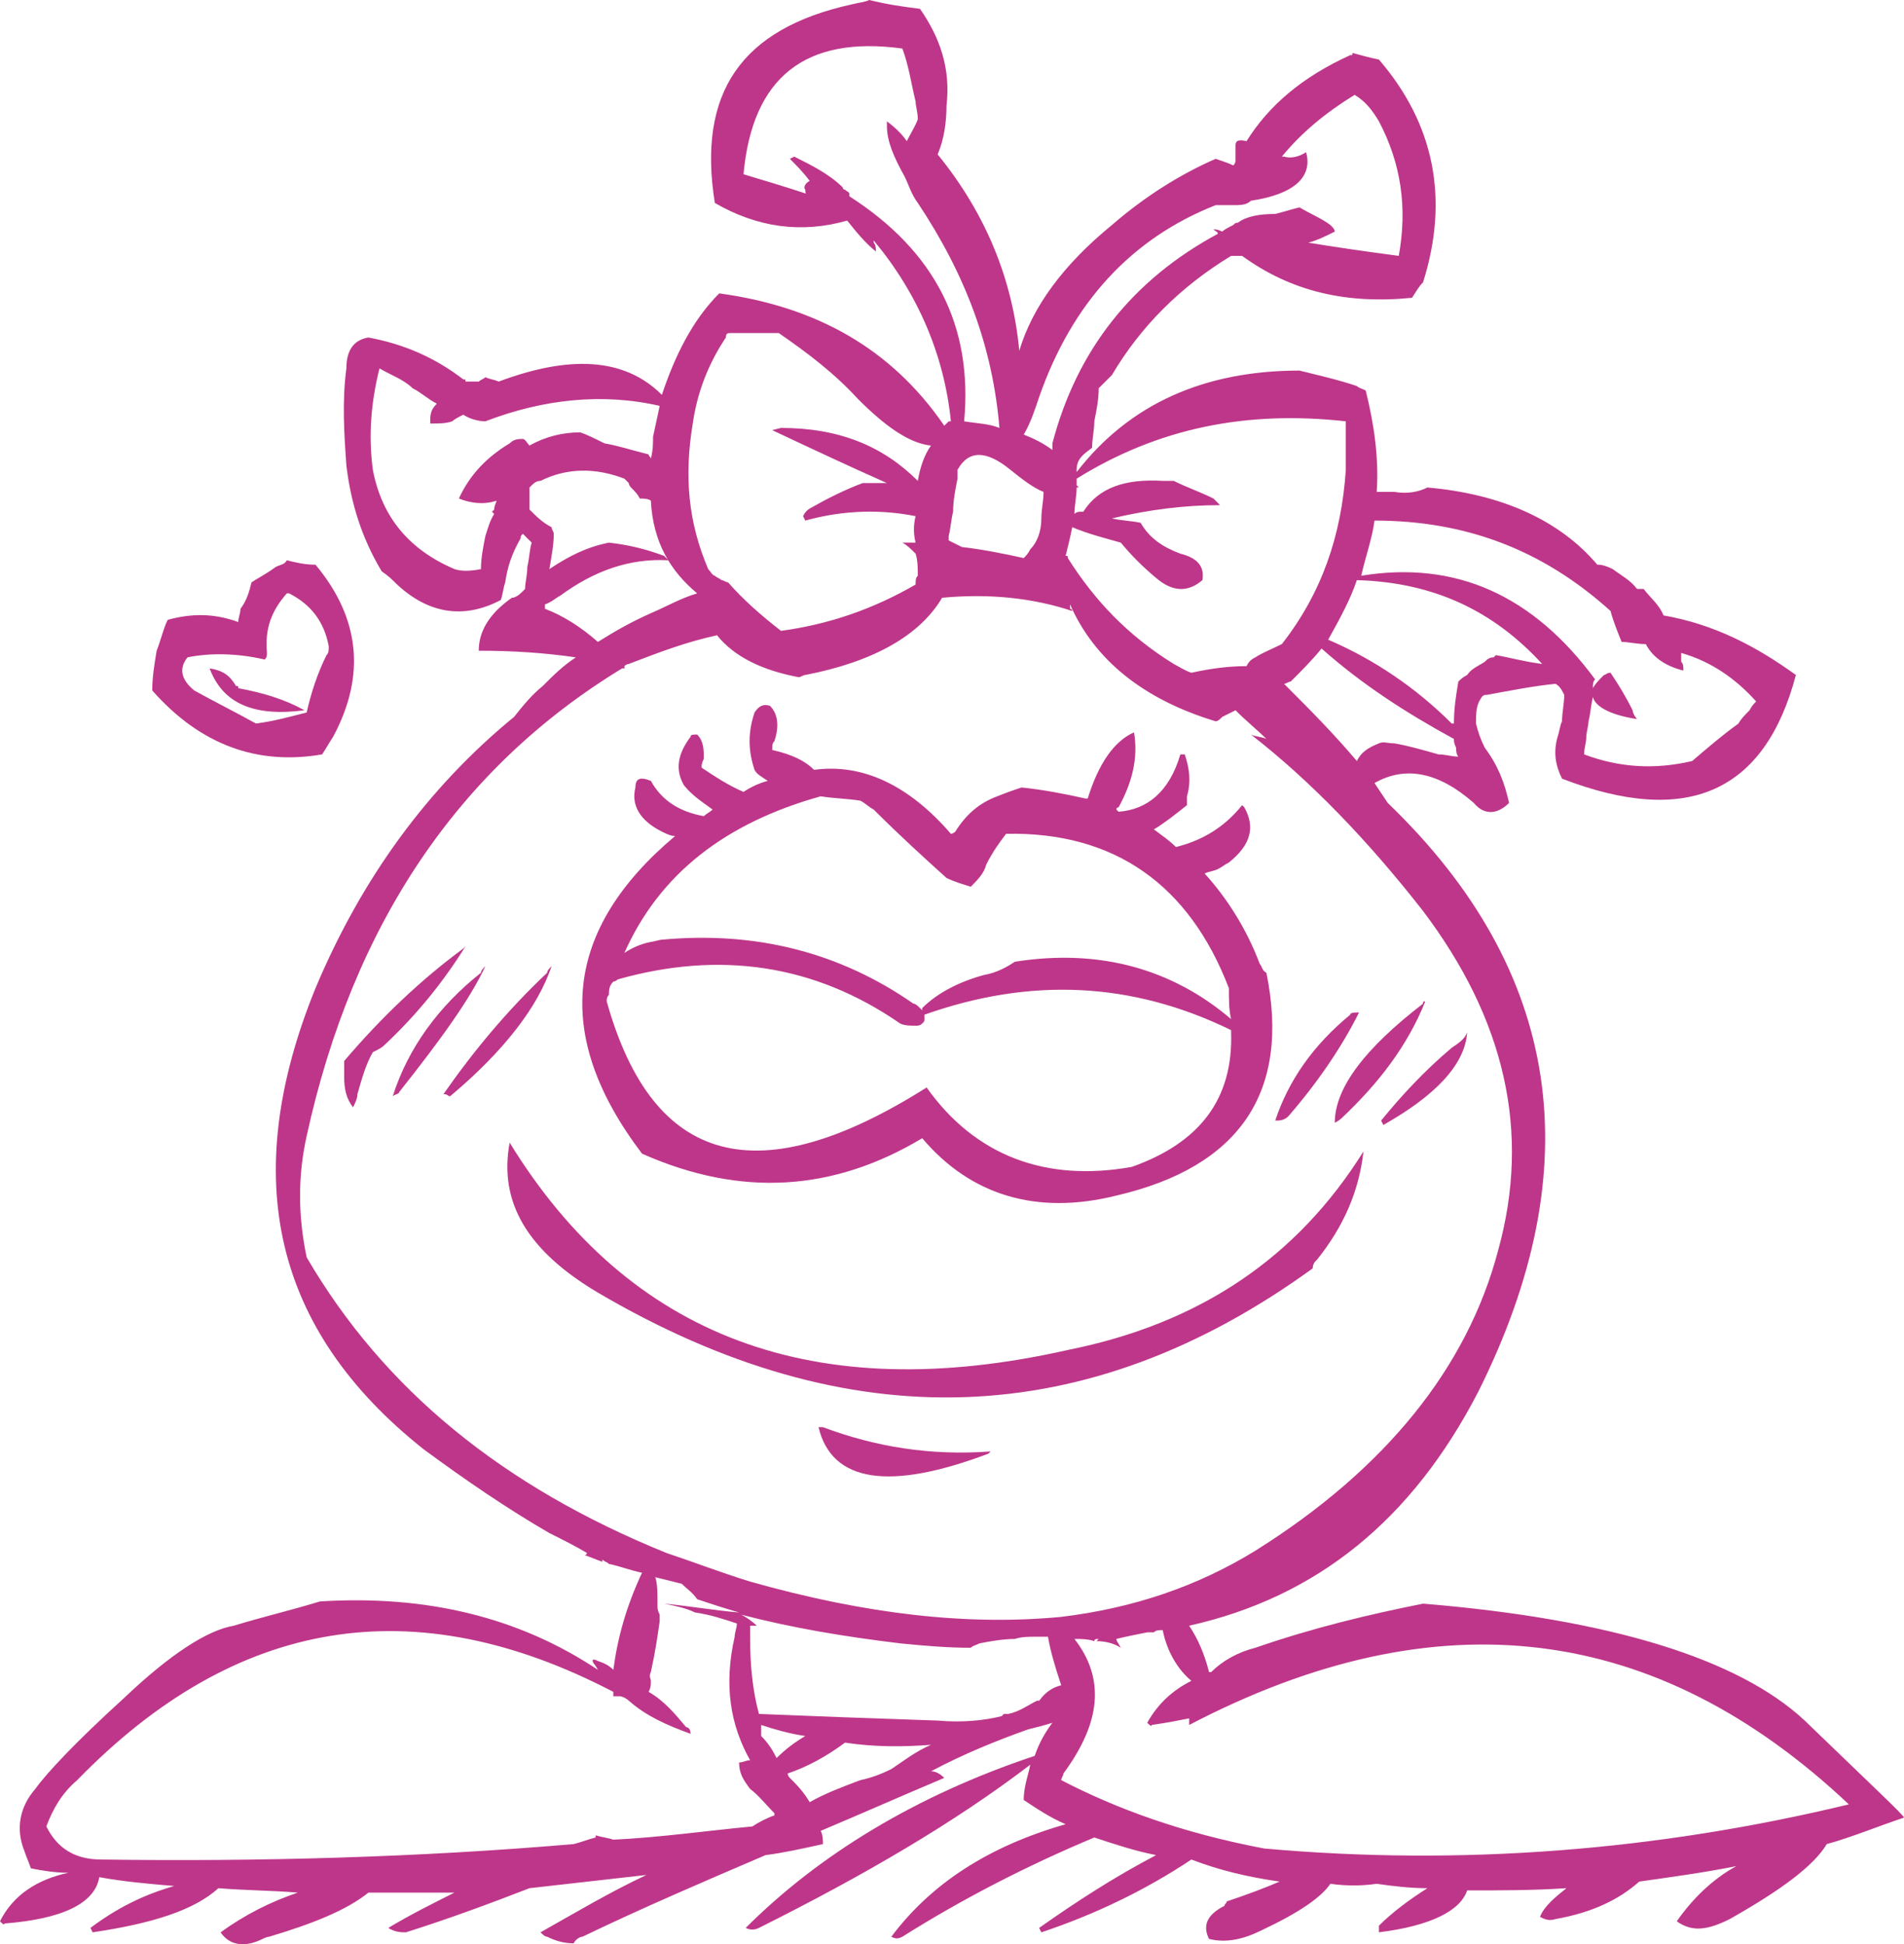 <?xml version="1.0" encoding="iso-8859-1"?>
<!-- Generator: Adobe Illustrator 12.0.1, SVG Export Plug-In . SVG Version: 6.00 Build 51448)  -->
<!DOCTYPE svg PUBLIC "-//W3C//DTD SVG 1.1//EN" "http://www.w3.org/Graphics/SVG/1.1/DTD/svg11.dtd">
<svg  version="1.1" id="Layer_1" xmlns="http://www.w3.org/2000/svg" xmlns:xlink="http://www.w3.org/1999/xlink" width="86.3" height="88.14" viewBox="0 0 86.3 88.14"
	 style="overflow:visible;enable-background:new 0 0 86.3 88.14;" xml:space="preserve">
<g>
	<path style="fill:#BE3689;" d="M81.4,30.6c-1.8-1.3-3.7-2.3-6-2.7c-0.2-0.5-0.6-0.8-0.9-1.2h-0.3c-0.3-0.4-0.7-0.6-1.1-0.9
		c-0.4-0.2-0.6-0.2-0.7-0.2c-1.7-2-4.3-3.2-7.7-3.5c-0.4,0.2-0.9,0.3-1.5,0.2c-0.3,0-0.5,0-0.8,0c0.1-1.5-0.1-3-0.5-4.6
		c-0.2-0.1-0.3-0.1-0.4-0.2c-0.9-0.3-1.8-0.5-2.6-0.7c-4.3,0-7.7,1.5-10.1,4.6v-0.1l0,0c0-0.5,0.3-0.7,0.7-1c0-0.4,0.1-0.8,0.1-1.2
		c0.1-0.5,0.2-1,0.2-1.5c0.2-0.2,0.4-0.4,0.6-0.6c1.3-2.2,3.1-4,5.4-5.4c0.2,0,0.4,0,0.5,0c2.2,1.6,4.7,2.2,7.7,1.9
		c0.2-0.3,0.3-0.5,0.5-0.7c1.2-3.8,0.5-7.2-2-10.1c-0.5-0.1-0.8-0.2-1.2-0.3c0,0.1,0,0.1-0.1,0.1c-2.2,1-3.7,2.3-4.7,3.9
		c-0.4-0.1-0.5,0-0.5,0.2c0,0.3,0,0.5,0,0.7c0,0,0,0.1-0.1,0.2c-0.2-0.1-0.5-0.2-0.8-0.3c-1.6,0.7-3.2,1.7-4.7,3
		c-2.2,1.8-3.6,3.7-4.2,5.7c-0.3-3.2-1.5-6.2-3.7-8.9c0.3-0.7,0.4-1.5,0.4-2.2c0.2-1.7-0.3-3.1-1.2-4.4c-0.8-0.1-1.5-0.2-2.3-0.4
		c-0.2,0.1-0.4,0.1-0.8,0.2c-5,1.1-7,4-6.2,9c1.9,1.1,3.9,1.4,6,0.8c0.4,0.5,0.8,1,1.3,1.4c0-0.1,0-0.3-0.1-0.4c0,0,0,0,0-0.1
		c2,2.4,3.2,5.2,3.5,8.2H43c-0.1,0.1-0.1,0.1-0.2,0.2c-2.4-3.5-5.8-5.4-10.2-6c-1.2,1.2-2,2.8-2.6,4.6c-1.7-1.7-4.2-1.8-7.4-0.6
		c-0.2-0.1-0.4-0.1-0.6-0.2c-0.1,0.1-0.2,0.1-0.3,0.2c-0.2,0-0.4,0-0.6,0c0-0.1,0-0.1-0.1-0.1c-1.3-1-2.7-1.6-4.3-1.9
		c-0.6,0.1-1,0.5-1,1.4c-0.2,1.5-0.1,3,0,4.4c0.2,1.7,0.7,3.3,1.6,4.8c0.3,0.2,0.5,0.4,0.7,0.6c1.4,1.3,3,1.6,4.7,0.7
		c0.1-0.3,0.1-0.5,0.2-0.8c0.1-0.7,0.3-1.3,0.7-2c0-0.1,0-0.1,0.1-0.2c0.1,0.1,0.2,0.2,0.4,0.4c-0.1,0.3-0.1,0.7-0.2,1.1
		c0,0.4-0.1,0.7-0.1,1c-0.1,0.1-0.1,0.1-0.1,0.1c-0.1,0.1-0.3,0.3-0.5,0.3c-1,0.7-1.5,1.5-1.5,2.4c1.6,0,3,0.1,4.4,0.3
		c-0.6,0.4-1,0.8-1.5,1.3l0,0c-0.5,0.4-0.9,0.9-1.3,1.4c-3.9,3.2-6.9,7.3-9,12.3c-3.5,8.6-1.9,15.5,4.9,20.9
		c1.9,1.4,3.8,2.7,5.7,3.8c0.6,0.3,1.2,0.6,1.7,0.9c0,0,0,0.1-0.1,0.1c0.3,0.1,0.5,0.2,0.8,0.3v-0.1c0.1,0.1,0.2,0.1,0.3,0.2
		c0.5,0.1,1,0.3,1.5,0.4c-0.7,1.5-1.1,2.9-1.3,4.4c-0.2-0.2-0.4-0.3-0.7-0.4c-0.2-0.1-0.3-0.1-0.2,0.1c0,0,0.1,0.1,0.2,0.3
		c-3.6-2.4-7.8-3.4-12.6-3.1c-1.3,0.4-2.6,0.7-3.9,1.1c-1.2,0.2-2.9,1.3-5,3.3c-2.2,2-3.5,3.4-4,4.1c-0.7,0.8-0.9,1.8-0.5,2.8
		c0.1,0.3,0.2,0.5,0.3,0.8c0.5,0.1,1.1,0.2,1.7,0.2c-1.4,0.3-2.5,1-3.1,2.2c0.1,0.1,0.2,0.2,0.2,0.1c2.6-0.2,4.1-0.9,4.3-2.1
		c1.1,0.2,2.2,0.3,3.4,0.4c-1.4,0.4-2.6,1-3.8,1.9c0.1,0.2,0.1,0.2,0.1,0.2c2.7-0.4,4.6-1,5.7-2c1.2,0.1,2.4,0.1,3.6,0.2
		c-1.2,0.4-2.4,1-3.5,1.8c0.4,0.6,1.1,0.7,1.9,0.3c0,0,0.2-0.1,0.3-0.1c2-0.6,3.5-1.2,4.5-2c1.3,0,2.6,0,3.9,0c-1,0.5-2,1-3,1.6
		c0.3,0.2,0.6,0.2,0.8,0.2c1.9-0.6,3.8-1.3,5.6-2c1.8-0.2,3.5-0.4,5.3-0.6c-1.7,0.8-3.2,1.7-4.8,2.6c0.1,0.1,0.2,0.2,0.3,0.2
		c0.4,0.2,0.8,0.3,1.2,0.3c0.1-0.2,0.3-0.3,0.4-0.3c2.7-1.3,5.5-2.5,8.3-3.7c0.8-0.1,1.7-0.3,2.6-0.5c0-0.2,0-0.4-0.1-0.6
		c1.9-0.8,3.7-1.6,5.6-2.4c-0.2-0.2-0.4-0.3-0.6-0.3l0,0c1.5-0.8,3-1.4,4.4-1.9c0.4-0.1,0.8-0.2,1.1-0.3c-0.3,0.4-0.6,0.9-0.8,1.5
		c-5.4,1.8-9.8,4.5-13.1,7.8c0.2,0.1,0.4,0.1,0.6,0c4.8-2.4,8.9-4.8,12.3-7.4c-0.1,0.5-0.3,1-0.3,1.6c0.6,0.4,1.2,0.8,1.9,1.1
		c-3.5,1-6.1,2.7-7.9,5.1c0.2,0.1,0.3,0.1,0.5,0c2.7-1.7,5.6-3.2,8.7-4.5c0.9,0.3,1.8,0.6,2.8,0.8c-1.9,1-3.6,2.1-5.3,3.3l0.1,0.2
		c2.4-0.8,4.7-1.9,6.8-3.3c1.3,0.5,2.6,0.8,4,1c-0.7,0.3-1.5,0.6-2.4,0.9c0,0.1-0.1,0.1-0.1,0.2c-0.8,0.4-1,0.9-0.7,1.5
		c0.8,0.2,1.6,0,2.4-0.4c1.7-0.8,2.7-1.5,3.1-2.1c0.7,0.1,1.4,0.1,2.1,0c0.7,0.1,1.5,0.2,2.3,0.2c-0.8,0.5-1.6,1.1-2.2,1.7v0.3
		c2.4-0.3,3.7-1,4-1.9c1.5,0,3,0,4.5-0.1c-0.5,0.4-1,0.8-1.2,1.3c0.2,0.1,0.4,0.2,0.7,0.1c1.7-0.3,2.9-0.9,3.8-1.7
		c1.4-0.2,2.9-0.4,4.4-0.7c-1.1,0.6-2,1.5-2.7,2.5c0.7,0.5,1.4,0.4,2.4-0.1c2.3-1.3,3.8-2.4,4.4-3.4c1.1-0.3,2.3-0.8,3.5-1.2
		c0-0.1-1.5-1.5-4.5-4.4c-3-2.8-8.8-4.6-17.3-5.3c-2.5,0.5-5,1.1-7.6,2c-0.8,0.2-1.5,0.6-2,1.1c0,0,0,0-0.1,0
		c-0.2-0.8-0.5-1.5-0.9-2.1C59.7,72.4,64,68.9,67,63.1c5.1-10.2,3.8-19.1-4.1-26.7c-0.2-0.3-0.4-0.6-0.6-0.9
		c1.4-0.8,2.9-0.5,4.5,0.9c0.5,0.6,1.1,0.5,1.6,0c-0.2-0.9-0.5-1.7-1.1-2.5c-0.2-0.4-0.3-0.7-0.4-1.1c0-0.4,0-0.8,0.2-1.1
		c0.1-0.2,0.2-0.2,0.3-0.2c1.1-0.2,2.1-0.4,3.1-0.5c0.2,0.1,0.3,0.3,0.4,0.5c0,0.4-0.1,0.8-0.1,1.2c-0.1,0.2-0.1,0.4-0.2,0.7
		c-0.2,0.7-0.1,1.3,0.2,1.9C76.5,37.5,80,35.9,81.4,30.6z M78.8,32.8c-0.7,0.5-1.4,1.1-2.1,1.7c-1.7,0.4-3.3,0.3-4.9-0.3
		c0-0.3,0.1-0.5,0.1-0.8c0-0.2,0.1-0.5,0.1-0.7c0.1-0.4,0.1-0.7,0.2-1.1c0.1,0.4,0.7,0.8,2,1c-0.1-0.1-0.2-0.3-0.2-0.4
		c-0.3-0.6-0.6-1.1-1-1.7c-0.2,0-0.2,0.1-0.3,0.1c-0.2,0.2-0.4,0.4-0.5,0.6c0-0.2,0-0.3,0.1-0.4c-2.8-3.8-6.3-5.4-10.6-4.7
		c0.2-0.9,0.5-1.7,0.6-2.5c4.1,0,7.6,1.3,10.7,4.1c0.1,0.4,0.3,0.9,0.5,1.4c0.3,0,0.7,0.1,1.1,0.1c0.3,0.6,0.9,1,1.7,1.2
		c0-0.2,0-0.3-0.1-0.4c0-0.1,0-0.3,0-0.4c1.4,0.4,2.5,1.2,3.4,2.2c-0.1,0.1-0.2,0.2-0.3,0.4C79.1,32.4,78.9,32.6,78.8,32.8z
		 M60.5,10.5c0-0.1-0.1-0.2-0.2-0.3c-0.4-0.3-0.9-0.5-1.4-0.8c-0.4,0.1-0.7,0.2-1.1,0.3c-0.7,0-1.3,0.1-1.7,0.4
		c-0.1,0-0.1,0-0.2,0.1c-0.2,0.1-0.4,0.2-0.5,0.3c-0.2-0.1-0.3-0.1-0.4-0.1c0.1,0.1,0.2,0.1,0.2,0.2c-3.9,2.1-6.4,5.3-7.5,9.5
		c0,0.1,0,0.2,0,0.3c-0.4-0.3-0.8-0.5-1.3-0.7c0.3-0.5,0.5-1.1,0.7-1.7c1.5-4.3,4.2-7.2,8-8.7c0.3,0,0.6,0,0.8,0
		c0.3,0,0.6,0,0.8-0.2c2-0.3,2.8-1.1,2.5-2.2c-0.3,0.2-0.7,0.3-1,0.2h-0.1c0.9-1.1,2-2,3.3-2.8c0.5,0.3,0.8,0.7,1.1,1.2
		c1,1.9,1.3,3.9,0.9,6.1c-1.5-0.2-2.9-0.4-4.1-0.6C59.7,10.9,60.1,10.7,60.5,10.5z M40.2,5.5c0,0.1,0,0.1,0,0.2
		c0,0.7,0.3,1.4,0.8,2.3c0.2,0.4,0.3,0.8,0.6,1.2c2.2,3.3,3.4,6.6,3.7,10.2c-0.5-0.2-1-0.2-1.6-0.3c0.4-4.3-1.3-7.7-5.2-10.2V8.8
		c0-0.1-0.1-0.1-0.2-0.2c0,0-0.1,0-0.1-0.1c-0.6-0.6-1.4-1-2.2-1.4l-0.2,0.1c0.3,0.3,0.6,0.6,0.9,1c-0.2,0.1-0.3,0.3-0.2,0.4
		c0,0.1,0,0.2,0.1,0.2c-0.9-0.3-1.9-0.6-2.9-0.9c0.4-4.4,2.8-6.3,7.2-5.7c0.3,0.8,0.4,1.6,0.6,2.4c0,0.2,0.1,0.5,0.1,0.8
		c-0.1,0.3-0.3,0.6-0.5,1C40.9,6.1,40.6,5.8,40.2,5.5z M37.6,9.2c0,0,0,0,0.1,0.1C37.6,9.2,37.6,9.2,37.6,9.2L37.6,9.2z M53.2,21.8
		c-0.2,0-0.4,0-0.5,0c-1.7-0.1-2.9,0.3-3.6,1.4c-0.1,0-0.1,0-0.1,0c-0.1,0-0.2,0-0.3,0.1c0-0.4,0.1-0.8,0.1-1.2c0,0,0,0,0.1,0
		C48.8,22,48.8,22,48.8,22c0-0.1,0-0.2,0-0.3c3.7-2.3,7.7-3.1,12.2-2.6c0,0.7,0,1.5,0,2.2c-0.2,3-1.1,5.6-2.9,7.9
		c-0.4,0.2-0.9,0.4-1.2,0.6c-0.2,0.1-0.3,0.2-0.4,0.4c-0.8,0-1.6,0.1-2.5,0.3c-0.3-0.1-0.6-0.3-0.8-0.4c-2.1-1.3-3.6-2.9-4.8-4.8
		c0-0.1,0-0.1-0.1-0.1c0.1-0.4,0.2-0.8,0.3-1.3c0.7,0.3,1.5,0.5,2.2,0.7c0.5,0.6,1,1.1,1.6,1.6c0.7,0.6,1.4,0.7,2.1,0.1
		c0.1-0.6-0.2-1-1-1.2c-0.8-0.3-1.4-0.7-1.8-1.4c-0.5-0.1-0.9-0.1-1.3-0.2c1.7-0.4,3.3-0.6,4.9-0.6c-0.1-0.1-0.2-0.2-0.3-0.3
		C54.4,22.3,53.8,22.1,53.2,21.8z M45.8,21.3c0.5,0.4,1,0.8,1.5,1c0,0.4-0.1,0.8-0.1,1.2c0,0.6-0.2,1.1-0.5,1.4
		c-0.1,0.2-0.2,0.3-0.3,0.4c-0.9-0.2-1.9-0.4-2.8-0.5c-0.2-0.1-0.4-0.2-0.6-0.3v-0.2c0.1-0.4,0.1-0.7,0.2-1.1c0-0.5,0.1-1,0.2-1.5
		c0-0.1,0-0.2,0-0.4C43.9,20.4,44.7,20.4,45.8,21.3z M48.5,27.6c0-0.1,0-0.2,0-0.2c1.1,2.5,3.3,4.3,6.6,5.3c0.1,0,0.2-0.1,0.3-0.2
		c0.2-0.1,0.4-0.2,0.6-0.3c0.5,0.5,1,0.9,1.4,1.3c-0.2-0.1-0.5-0.1-0.7-0.2c2.7,2.1,5.3,4.8,7.8,8c3.7,4.9,4.9,10,3.4,15.4
		c-1.4,5.3-5.1,9.9-11,13.6c-2.6,1.6-5.5,2.6-8.8,3c-4.2,0.4-8.8-0.1-14.1-1.6c-1.3-0.4-2.6-0.9-3.8-1.3c-7.4-3-12.8-7.4-16.3-13.4
		c-0.4-1.9-0.4-3.7,0-5.5c2.1-9.6,6.9-16.7,14.3-21.2c0.1,0,0.1,0,0.2,0c-0.1,0-0.1,0-0.1-0.1c0,0,0.1-0.1,0.2-0.1
		c1.3-0.5,2.6-1,4-1.3c0.8,1,2.1,1.6,3.7,1.9c0.1,0,0.2-0.1,0.3-0.1c3.1-0.6,5.2-1.8,6.2-3.5c2.1-0.2,4.1,0,5.9,0.6
		C48.6,27.6,48.5,27.6,48.5,27.6z M42.2,20.2c-0.3,0.4-0.5,1-0.6,1.6c-1.6-1.6-3.6-2.4-6.2-2.4L35,19.5c1.7,0.8,3.4,1.6,5.2,2.4
		c-0.3,0-0.7,0-1.1,0c-0.8,0.3-1.6,0.7-2.3,1.1c-0.2,0.1-0.3,0.2-0.4,0.4l0.1,0.2c1.8-0.5,3.5-0.5,5-0.2c-0.1,0.4-0.1,0.8,0,1.2
		c-0.1,0-0.2,0-0.3,0c-0.1,0-0.2,0-0.3,0c0.2,0.1,0.4,0.3,0.6,0.5c0.1,0.3,0.1,0.7,0.1,1c-0.1,0.1-0.1,0.2-0.1,0.4
		c-1.9,1.1-3.9,1.8-6.1,2.1c-0.9-0.7-1.7-1.4-2.4-2.2c-0.1,0-0.2-0.1-0.3-0.1c-0.1-0.1-0.2-0.1-0.3-0.2c-0.1,0-0.2-0.2-0.3-0.3
		c-0.9-2.1-1.1-4.2-0.7-6.6c0.2-1.4,0.7-2.7,1.5-3.9c0-0.2,0.1-0.2,0.2-0.2c0.7,0,1.4,0,2.2,0c1.3,0.9,2.5,1.8,3.6,3
		C40.1,19.3,41.2,20.1,42.2,20.2z M60.2,29L60.2,29c0.5-0.9,1-1.8,1.3-2.7c3.5,0.1,6.2,1.4,8.4,3.8c-0.8-0.1-1.5-0.3-2.1-0.4
		c-0.1,0.1-0.1,0.1-0.1,0.1c-0.2,0-0.3,0.1-0.4,0.2c-0.3,0.2-0.6,0.3-0.8,0.6c-0.2,0.1-0.3,0.2-0.4,0.3c-0.1,0.6-0.2,1.2-0.2,1.9
		c-0.1,0-0.1,0-0.1,0C64.2,31.2,62.3,29.9,60.2,29z M62.5,33.7c-0.5,0.2-0.8,0.4-1,0.8c-1.1-1.3-2.2-2.4-3.3-3.5
		c0.1,0,0.2-0.1,0.3-0.1c0.5-0.5,1-1,1.4-1.5c1.8,1.6,3.8,2.9,6,4.1c0,0.1,0,0.2,0.1,0.4c0,0.1,0,0.3,0.1,0.4
		c-0.3,0-0.6-0.1-0.9-0.1c-0.7-0.2-1.4-0.4-2-0.5C62.9,33.7,62.7,33.6,62.5,33.7z M29,22.6c0.1,0,0.4,0,0.5,0.1
		c0.1,1.9,0.9,3.2,2.1,4.2c-0.7,0.2-1.4,0.6-2.1,0.9c-0.9,0.4-1.6,0.8-2.4,1.3c-0.8-0.7-1.6-1.2-2.4-1.5c0,0,0-0.1,0-0.2
		c0.3-0.1,0.5-0.3,0.7-0.4c1.5-1.1,3.1-1.7,4.9-1.6c-0.1-0.1-0.2-0.2-0.2-0.2c-0.8-0.3-1.6-0.5-2.5-0.6c-1,0.2-1.8,0.6-2.7,1.2
		c0.1-0.6,0.2-1.1,0.2-1.6c0-0.1-0.1-0.2-0.1-0.3c-0.4-0.2-0.7-0.5-1-0.8c0-0.4,0-0.7,0-1c0.2-0.2,0.3-0.3,0.5-0.3
		c1.2-0.6,2.5-0.6,3.8-0.1c0.1,0.1,0.1,0.1,0.2,0.2c0,0.1,0.1,0.2,0.1,0.2C28.8,22.3,28.9,22.4,29,22.6z M29.5,20.8
		c0-0.1-0.1-0.1-0.1-0.2c-0.8-0.2-1.4-0.4-2-0.5c-0.4-0.2-0.8-0.4-1.1-0.5c-0.8,0-1.6,0.2-2.3,0.6c-0.1-0.1-0.2-0.3-0.3-0.3
		c-0.2,0-0.4,0-0.6,0.2c-1,0.6-1.8,1.4-2.3,2.5c0.5,0.2,1.1,0.3,1.7,0.1c0,0.1-0.1,0.2-0.1,0.4c0,0,0,0-0.1,0.1l0.1,0.1
		c-0.2,0.3-0.3,0.7-0.4,1c-0.1,0.5-0.2,1-0.2,1.5c-0.5,0.1-0.9,0.1-1.2,0c-2.1-0.9-3.3-2.4-3.7-4.5c-0.2-1.5-0.1-3,0.3-4.6
		c0.5,0.3,1.1,0.5,1.5,0.9c0.4,0.2,0.7,0.5,1.1,0.7c-0.3,0.3-0.3,0.5-0.3,0.9c0.4,0,0.7,0,1-0.1c0.1-0.1,0.3-0.2,0.5-0.3
		c0.3,0.2,0.7,0.3,1,0.3c2.6-1,5.3-1.3,7.9-0.7c-0.1,0.5-0.2,0.9-0.3,1.4C29.6,20.1,29.6,20.4,29.5,20.8z M2.1,82.8
		c0.3-0.8,0.7-1.5,1.4-2.1c7.2-7.4,15.3-8.7,24.3-4c0,0.1,0,0.2,0,0.2c0.1,0,0.2,0,0.3,0c0.1,0,0.3,0.1,0.4,0.2
		c0.8,0.7,1.7,1.1,2.8,1.5c0-0.2-0.1-0.3-0.2-0.3c-0.5-0.6-1-1.2-1.7-1.6c0.1-0.2,0.1-0.3,0.1-0.5c0-0.1-0.1-0.2,0-0.4
		c0.2-0.9,0.3-1.6,0.4-2.3c0-0.2,0-0.3,0-0.3c-0.1-0.2-0.1-0.3-0.1-0.4c0,0,0-0.1,0-0.2c0-0.4,0-0.8-0.1-1.1
		c0.4,0.1,0.8,0.2,1.2,0.3c0.2,0.2,0.5,0.4,0.7,0.7c0.6,0.2,1.2,0.4,1.9,0.6c-1.2-0.1-2.3-0.3-3.4-0.4c0.5,0.1,1,0.2,1.4,0.4
		c0.7,0.1,1.3,0.3,1.9,0.5c0,0.2-0.1,0.4-0.1,0.6c-0.5,2.2-0.2,4,0.7,5.6c-0.2,0-0.3,0.1-0.5,0.1c0,0.5,0.2,0.8,0.5,1.2
		c0.4,0.3,0.7,0.7,1.1,1.1c0,0.1,0,0.1,0,0.1c-0.3,0.1-0.7,0.3-1,0.5c-2.1,0.2-4.2,0.5-6.3,0.6c-0.3-0.1-0.5-0.1-0.8-0.2
		c0,0.1,0,0.1,0,0.1c-0.4,0.1-0.6,0.2-1,0.3c-7,0.6-14.2,0.8-21.4,0.7C3.4,84.3,2.6,83.8,2.1,82.8z M47.1,74.2c0.1,0,0.2,0,0.4,0
		c0.1,0.6,0.3,1.3,0.6,2.2c-0.4,0.1-0.7,0.3-1,0.7c0,0,0,0-0.1,0c-0.4,0.2-0.8,0.5-1.3,0.6c-0.1,0-0.1,0-0.2,0c0,0,0,0-0.1,0.1
		c-0.8,0.2-1.8,0.3-2.9,0.2c-3-0.1-5.7-0.2-8.1-0.3c-0.3-1.1-0.4-2.3-0.4-3.4c0-0.2,0-0.4,0-0.6c0.1,0,0.2,0,0.3,0
		c-0.2-0.2-0.5-0.4-0.7-0.5c2.3,0.6,4.7,1,7.2,1.3c1,0.1,2.1,0.2,3.2,0.2c0.1-0.1,0.2-0.1,0.4-0.2c0.5-0.1,1.1-0.2,1.6-0.2
		c0.3-0.1,0.6-0.1,0.9-0.1h-0.1C46.9,74.2,47,74.2,47.1,74.2z M52,74c0.1,0,0.2,0,0.3,0c0.1-0.1,0.2-0.1,0.4-0.1
		c0.2,1,0.7,1.8,1.3,2.3c-0.8,0.4-1.5,1-2,1.9c0.1,0.1,0.2,0.2,0.2,0.1c0.7-0.1,1.2-0.2,1.7-0.3c0,0.1,0,0.2,0,0.3
		c11.3-5.9,21.2-4.6,29.9,3.6c-8.7,2.1-17.6,2.8-26.5,2c-3.7-0.7-6.7-1.8-9.2-3.1c0-0.1,0.1-0.2,0.1-0.3c1.7-2.3,1.9-4.3,0.5-6.1
		c0.3,0,0.6,0,0.9,0.1c0-0.1,0.1-0.1,0.2-0.1l-0.1,0.1c0.4,0,0.8,0.1,1.1,0.3c-0.1-0.2-0.2-0.3-0.2-0.4C51,74.2,51.5,74.1,52,74z
		 M34.5,78.7c0-0.1,0-0.2,0-0.4c0,0,0,0,0-0.1c0.6,0.2,1.3,0.4,2,0.5c-0.5,0.3-0.9,0.6-1.3,1C35,79.3,34.8,79,34.5,78.7z M42.2,79.1
		c-0.7,0.3-1.2,0.7-1.8,1.1c-0.4,0.2-0.9,0.4-1.4,0.5c-0.8,0.3-1.6,0.6-2.3,1c-0.3-0.5-0.6-0.8-0.9-1.1c-0.1-0.1-0.1-0.2-0.1-0.2
		c0.9-0.3,1.8-0.8,2.6-1.4C39.6,79.2,40.9,79.2,42.2,79.1z"/>
	<path style="fill:#BE3689;" d="M35,34c0-0.2,0-0.3,0.1-0.4c0.2-0.6,0.2-1.2-0.2-1.6c-0.3-0.1-0.5,0-0.7,0.3c-0.3,0.9-0.3,1.7,0,2.6
		c0.1,0.2,0.3,0.3,0.6,0.5c-0.4,0.1-0.8,0.3-1.1,0.5c-0.7-0.3-1.3-0.7-1.9-1.1c0-0.1,0-0.2,0.1-0.4c0-0.4,0-0.8-0.3-1.1
		c-0.2,0-0.3,0-0.3,0.1c-0.6,0.8-0.7,1.5-0.3,2.2c0.4,0.5,0.9,0.8,1.3,1.1c-0.1,0.1-0.3,0.2-0.4,0.3c-1.1-0.2-1.9-0.7-2.4-1.6
		c-0.5-0.2-0.7-0.1-0.7,0.3c-0.2,0.8,0.2,1.5,1.2,2c0.2,0.1,0.4,0.2,0.6,0.2c-5,4.2-5.6,9-1.5,14.4c4.5,2,8.7,1.7,12.7-0.7
		c2.2,2.6,5.2,3.5,8.8,2.6c5.6-1.3,7.9-4.7,6.8-10.1c-0.2-0.1-0.2-0.3-0.3-0.4c-0.6-1.6-1.5-3-2.5-4.1c0.2-0.1,0.4-0.1,0.6-0.2
		c0.2-0.1,0.3-0.2,0.5-0.3c1-0.8,1.2-1.6,0.7-2.5l-0.1-0.1c-0.8,1-1.8,1.6-3,1.9c-0.3-0.3-0.6-0.5-1-0.8c0.5-0.3,1-0.7,1.5-1.1
		c0-0.2,0-0.3,0-0.4c0.2-0.7,0.1-1.3-0.1-1.9h-0.2c-0.5,1.7-1.5,2.5-2.8,2.6c-0.1-0.1-0.1-0.1-0.1-0.1s0-0.1,0.1-0.1
		c0.6-1.1,0.9-2.2,0.7-3.4c-0.9,0.4-1.6,1.4-2.1,3c-0.1,0-0.1,0-0.1,0c-0.9-0.2-1.9-0.4-2.9-0.5c-0.3,0.1-0.6,0.2-1.1,0.4
		c-0.8,0.3-1.4,0.8-1.9,1.6c0,0-0.1,0.1-0.2,0.1c-1.9-2.2-4-3.2-6.2-2.9C36.5,34.5,35.9,34.2,35,34z M37.2,36.1
		c0.6,0.1,1.2,0.1,1.8,0.2c0.2,0.1,0.4,0.3,0.6,0.4c1.2,1.2,2.3,2.2,3.3,3.1c0.4,0.2,0.8,0.3,1.1,0.4c0.3-0.3,0.6-0.6,0.7-1
		c0.3-0.6,0.6-1,0.9-1.4c4.9-0.1,8.3,2.3,10.1,7c0,0.5,0,1,0.1,1.4c-2.7-2.3-6-3.2-9.8-2.6c-0.3,0.2-0.8,0.5-1.4,0.6
		c-1.1,0.3-2.1,0.8-2.8,1.5v0.1c-0.2-0.2-0.3-0.3-0.4-0.3c-3.3-2.3-7.1-3.3-11.4-2.9c-0.1,0-0.4,0.1-0.5,0.1
		c-0.5,0.1-0.9,0.3-1.2,0.5C29.9,39.6,32.9,37.3,37.2,36.1z M27.5,45.4c0-0.1,0-0.2,0.1-0.3c0-0.2,0-0.4,0.2-0.6c0,0,0.1,0,0.2-0.1
		c4.6-1.3,8.9-0.7,12.8,2c0.2,0.1,0.5,0.1,0.7,0.1c0.1,0,0.2,0,0.3-0.1c0.1-0.1,0.1-0.1,0.1-0.2s0-0.2,0-0.2
		c4.8-1.7,9.4-1.5,13.9,0.7c0,0,0,0,0,0.1c0.1,3-1.4,5-4.5,6.1c-3.9,0.7-7.1-0.5-9.3-3.6C34.4,54.1,29.6,52.9,27.5,45.4z"/>
	<path style="fill:#BE3689;" d="M25,43.8c-0.1,0.1-0.2,0.2-0.2,0.3c-1.8,1.7-3.3,3.5-4.7,5.5c0.2,0,0.2,0.1,0.3,0.1
		C22.9,47.6,24.4,45.6,25,43.8z"/>
	<path style="fill:#BE3689;" d="M22,43.8c-0.1,0.1-0.2,0.2-0.2,0.3c-1.9,1.5-3.3,3.4-4,5.6c0.1-0.1,0.3-0.1,0.3-0.2
		C20,47.1,21.3,45.3,22,43.8z"/>
	<path style="fill:#BE3689;" d="M21.1,42.9c0,0,0,0-0.1,0.1c-1.9,1.4-3.7,3.1-5.4,5.1c0,0.2,0,0.5,0,0.7c0,0.6,0.1,1,0.4,1.4
		c0.1-0.2,0.2-0.4,0.2-0.6c0.2-0.7,0.4-1.4,0.7-1.9c0.2-0.1,0.4-0.2,0.5-0.3C18.9,46,20.1,44.5,21.1,42.9z"/>
	<path style="fill:#BE3689;" d="M23.1,51.8c-0.5,2.7,0.8,4.9,4,6.8c11.4,6.7,22.2,6.3,32.4-1.1c0-0.2,0.1-0.3,0.2-0.4
		c1.2-1.5,1.9-3.1,2.1-4.9c-3,4.8-7.4,7.8-13.4,9C36.9,63.8,28.5,60.6,23.1,51.8z"/>
	<path style="fill:#BE3689;" d="M64.6,45.4c-0.1,0-0.1,0-0.1,0.1c-2.6,2-4,3.8-4,5.4c0,0,0.2-0.1,0.3-0.2
		C62.5,49.1,63.8,47.4,64.6,45.4z"/>
	<path style="fill:#BE3689;" d="M66.5,46.8c-0.1,0.3-0.4,0.5-0.7,0.7c-1.3,1.1-2.3,2.2-3.2,3.3l0.1,0.2C65,49.7,66.4,48.3,66.5,46.8
		z"/>
	<path style="fill:#BE3689;" d="M61.6,45.9c-0.2,0-0.4,0-0.4,0.1c-1.7,1.4-2.8,3-3.4,4.8c0.2,0,0.4,0,0.6-0.2
		C59.7,49.1,60.8,47.5,61.6,45.9z"/>
	<path style="fill:#BE3689;" d="M37.3,64.7h-0.2c0.6,2.5,3.2,2.9,7.7,1.2l0.1-0.1C42.2,66,39.7,65.6,37.3,64.7z"/>
	<path style="fill:#BE3689;" d="M10.8,28.2c-1.1-0.4-2.1-0.4-3.2-0.1c-0.2,0.4-0.3,0.9-0.5,1.4c-0.1,0.6-0.2,1.2-0.2,1.8
		c2.2,2.5,4.8,3.4,7.7,2.9c0.2-0.3,0.3-0.5,0.5-0.8c1.5-2.8,1.2-5.4-0.8-7.8c-0.5,0-0.9-0.1-1.3-0.2c-0.1,0.2-0.3,0.2-0.5,0.3
		c-0.4,0.3-0.8,0.5-1.1,0.7c-0.1,0.4-0.2,0.8-0.5,1.2C10.9,27.8,10.8,28,10.8,28.2z M13,26.9h0.1c1,0.5,1.6,1.3,1.8,2.4
		c0,0.2,0,0.3-0.1,0.4c-0.4,0.8-0.7,1.7-0.9,2.6c-0.8,0.2-1.5,0.4-2.3,0.5c-0.9-0.5-1.9-1-2.8-1.5c-0.6-0.5-0.7-1-0.3-1.5
		c1-0.2,2.2-0.2,3.5,0.1c0.1-0.1,0.1-0.2,0.1-0.3C12,28.5,12.3,27.7,13,26.9z"/>
	<path style="fill:#BE3689;" d="M10.8,31.2c0-0.1,0-0.1-0.1-0.1c-0.3-0.5-0.6-0.7-1.2-0.8c0.6,1.6,2,2.2,4.3,1.9
		C12.9,31.7,11.9,31.4,10.8,31.2z"/>
</g>
</svg>
